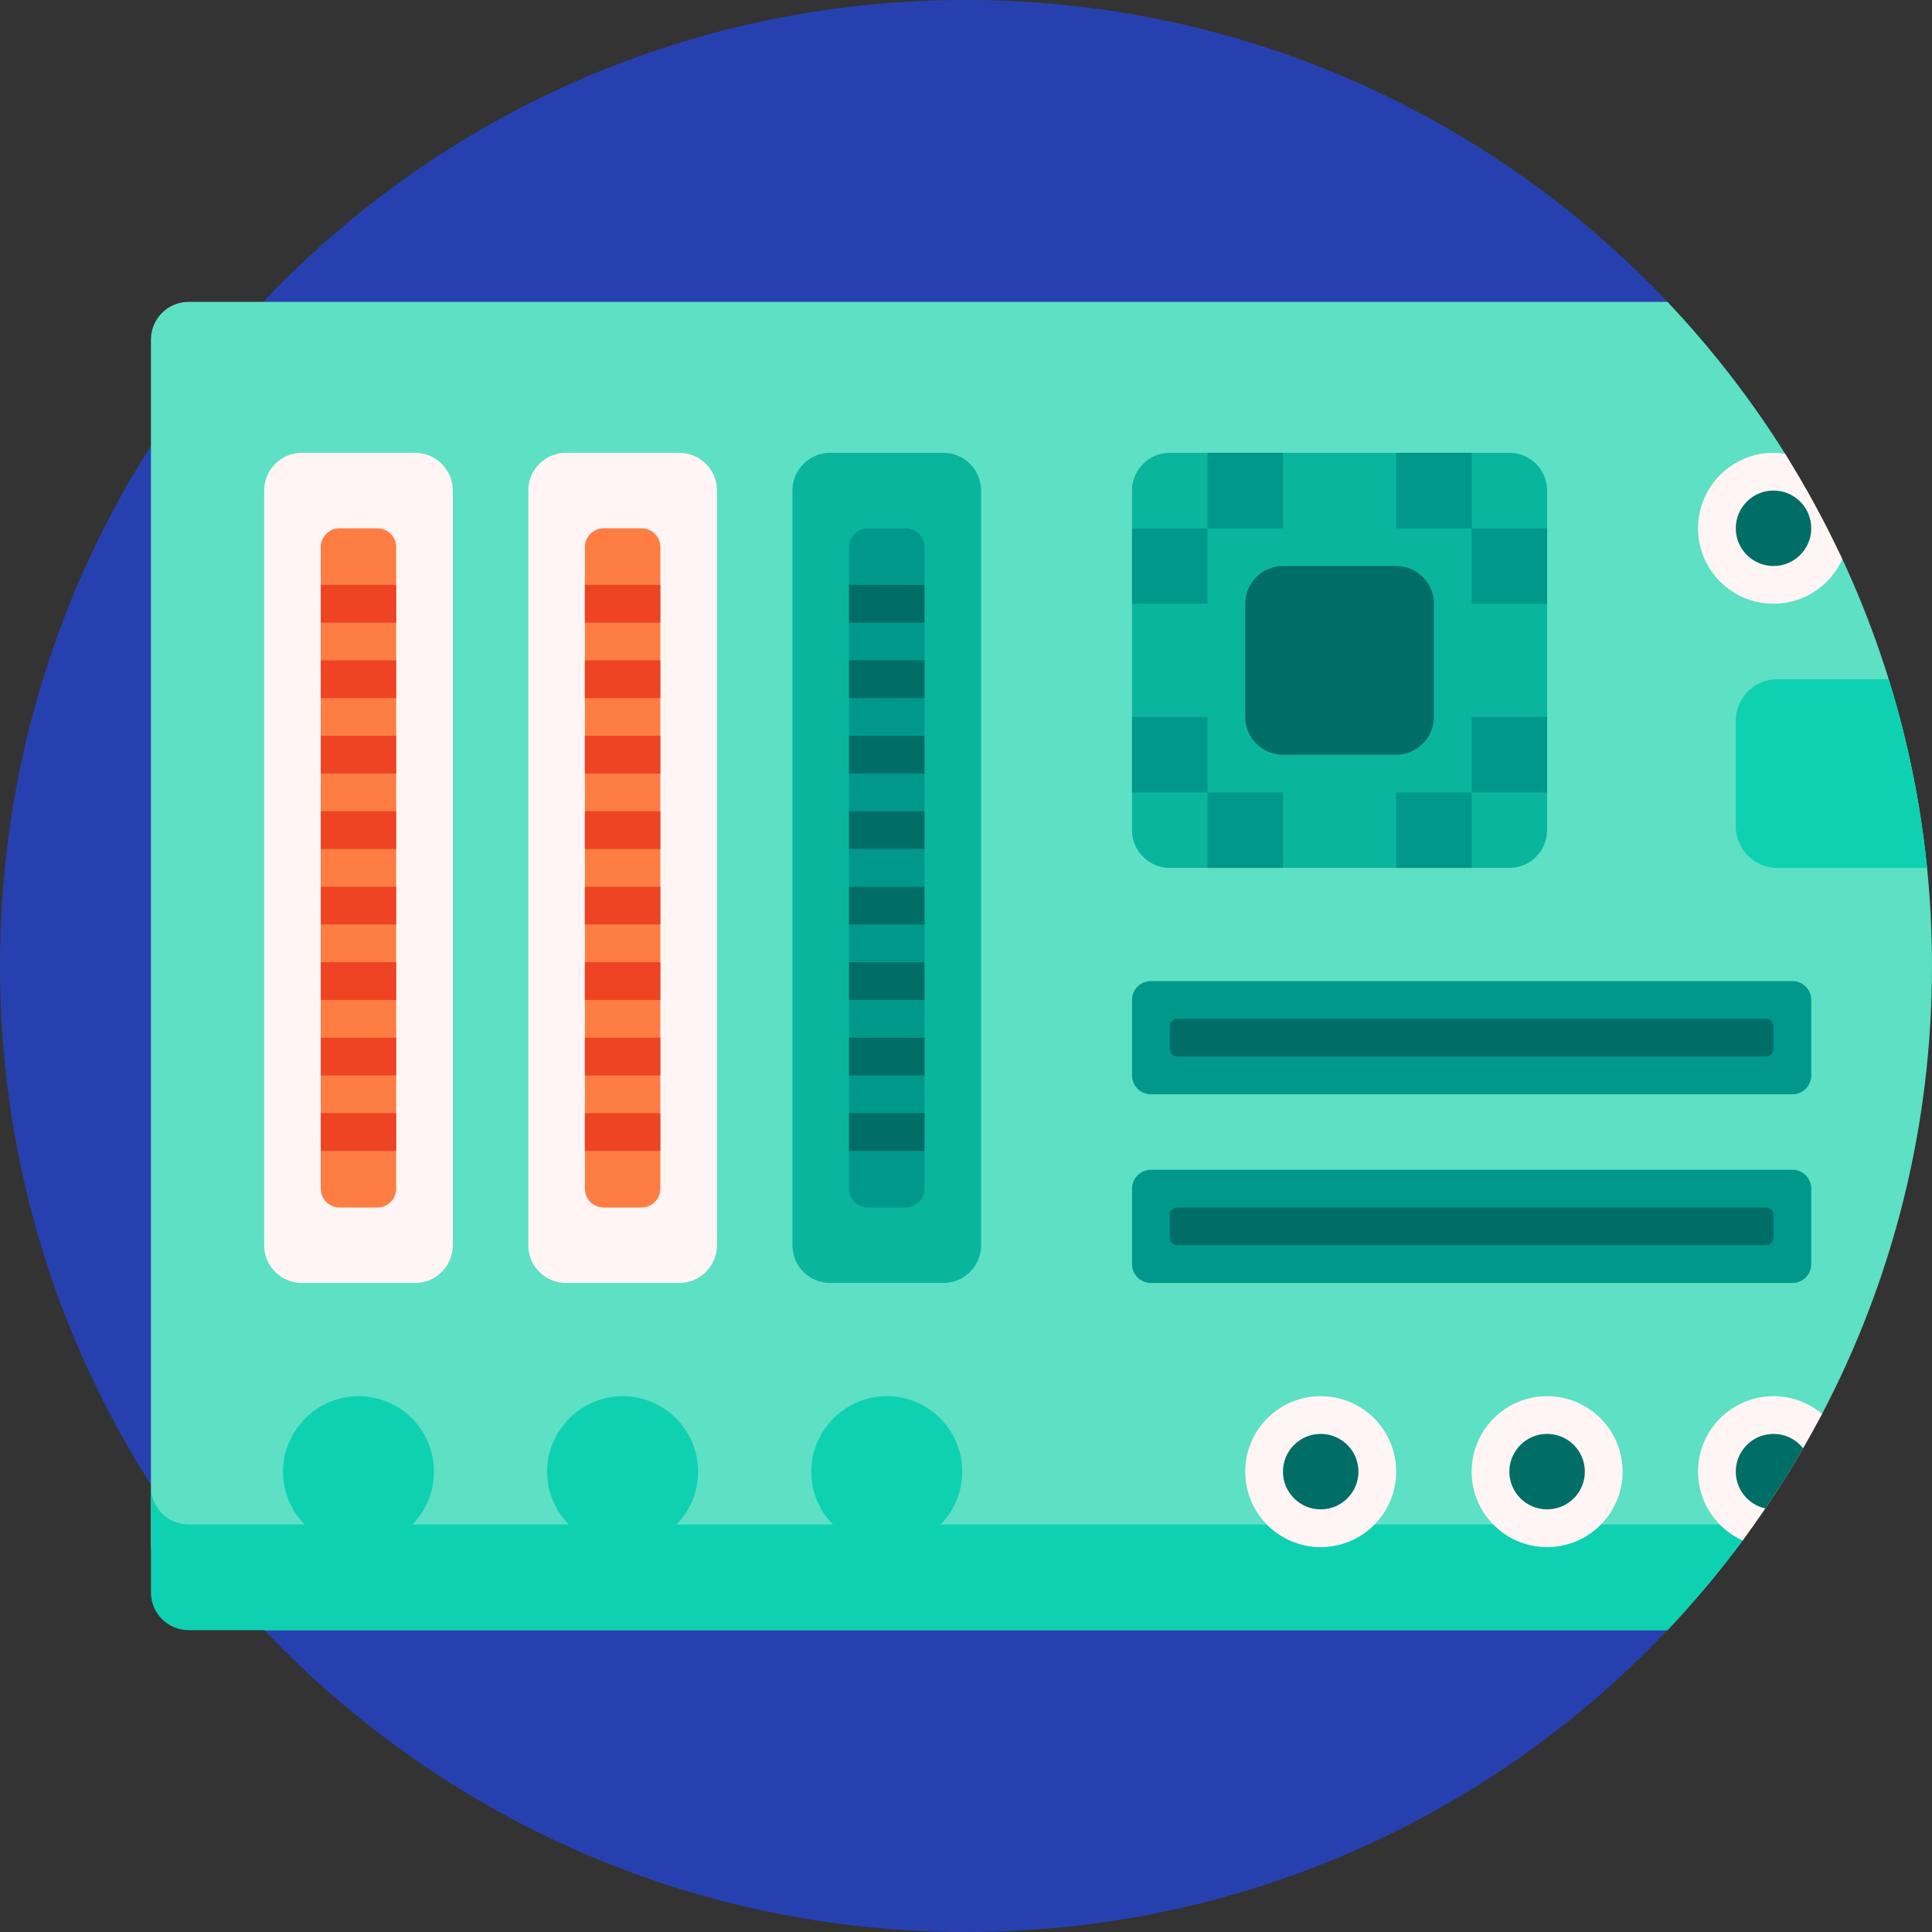 <svg height="512pt" viewBox="0 0 512 512" width="512pt" xmlns="http://www.w3.org/2000/svg"><rect x="0" y="0" width="512" height="512" fill="#333333" stroke="none"/><path d="m442.719 423.859c1.871 2.152 1.785 5.367-.172 7.445-46.691 49.672-112.996 80.695-186.547 80.695-141.199 0-255.699-114.312-256-255.441-.301-141.246 112.652-255.41 253.891-256.551 74.211-.598 141.188 30.391 188.309 80.316 2.16 2.285 2.234 5.836.176 8.215-38.859 44.891-62.375 103.43-62.375 167.461 0 64.223 23.652 122.914 62.719 167.859zm0 0" fill="#2740af"/><path d="m512 256c0 42.84-10.523 83.219-29.129 118.699-3.078 5.863-7.371 11.598-10.879 17.184-3.48 5.543-6.168 10.945-10.051 16.195-6.199 8.383-12.898 16.371-20.051 23.922h-371.781c-11.211-11.836-21.305-8.191-30.109-22v-320c0-5.523 4.477-10 10-10h391.891c11.672 12.324 22.129 25.805 31.188 40.254 2.969 4.738 4.785 9.578 7.449 14.52 2.363 4.391 5.605 8.859 7.719 13.402 15.242 32.77 23.754 69.301 23.754 107.824zm0 0" fill="#5de0c3"/><path d="m249.27 404h210.625c2.102 0 3.301 2.395 2.051 4.082-6.199 8.379-12.902 16.367-20.055 23.918h-391.891c-5.523 0-10-4.477-10-10v-28c0 5.523 4.477 10 10 10h30.73c-3.527-3.59-5.711-8.5-5.73-13.926-.039-10.543 8.391-19.492 18.922-20.047 11.535-.605 21.078 8.57 21.078 19.973 0 5.453-2.188 10.391-5.73 14h41.461c-3.527-3.59-5.711-8.5-5.73-13.926-.039-10.543 8.391-19.492 18.922-20.047 11.535-.605 21.078 8.57 21.078 19.973 0 5.453-2.188 10.391-5.73 14h41.461c-3.527-3.59-5.711-8.5-5.73-13.926-.039-10.543 8.391-19.492 18.922-20.047 11.535-.605 21.078 8.57 21.078 19.973 0 5.453-2.188 10.391-5.73 14zm251.258-224h-29.527c-6.074 0-11 4.926-11 11v28c0 6.074 4.926 11 11 11h39.695c-1.738-17.227-5.184-33.953-10.168-50zm0 0" fill="#0ed1b2"/><path d="m120 130v200c0 5.523-4.477 10-10 10h-30c-5.523 0-10-4.477-10-10v-200c0-5.523 4.477-10 10-10h30c5.523 0 10 4.477 10 10zm60-10h-30c-5.523 0-10 4.477-10 10v200c0 5.523 4.477 10 10 10h30c5.523 0 10-4.477 10-10v-200c0-5.523-4.477-10-10-10zm270 270c0 8.129 4.855 15.109 11.82 18.238 7.844-10.582 14.883-21.797 21.039-33.543-3.477-2.926-7.961-4.695-12.859-4.695-11.047 0-20 8.953-20 20zm23.066-269.742c-1-.152-2.02-.258-3.066-.258-11.047 0-20 8.953-20 20s8.953 20 20 20c8.125 0 15.105-4.855 18.234-11.816-4.488-9.648-9.555-18.973-15.168-27.926zm-63.066 249.742c-11.047 0-20 8.953-20 20s8.953 20 20 20 20-8.953 20-20-8.953-20-20-20zm-60 0c-11.047 0-20 8.953-20 20s8.953 20 20 20 20-8.953 20-20-8.953-20-20-20zm0 0" fill="#fff5f5"/><path d="m105 145v170c0 2.762-2.238 5-5 5h-10c-2.762 0-5-2.238-5-5v-170c0-2.762 2.238-5 5-5h10c2.762 0 5 2.238 5 5zm65-5h-10c-2.762 0-5 2.238-5 5v170c0 2.762 2.238 5 5 5h10c2.762 0 5-2.238 5-5v-170c0-2.762-2.238-5-5-5zm0 0" fill="#fd7d43"/><path d="m85 155h20v10h-20zm0 30h20v-10h-20zm0 20h20v-10h-20zm0 20h20v-10h-20zm0 20h20v-10h-20zm0 20h20v-10h-20zm0 20h20v-10h-20zm0 20h20v-10h-20zm70-150v10h20v-10zm0 30h20v-10h-20zm0 20h20v-10h-20zm0 20h20v-10h-20zm0 20h20v-10h-20zm0 20h20v-10h-20zm0 20h20v-10h-20zm0 20h20v-10h-20zm0 0" fill="#ee4424"/><path d="m260 130v200c0 5.523-4.477 10-10 10h-30c-5.523 0-10-4.477-10-10v-200c0-5.523 4.477-10 10-10h30c5.523 0 10 4.477 10 10zm140-10h-90c-5.523 0-10 4.477-10 10v90c0 5.523 4.477 10 10 10h90c5.523 0 10-4.477 10-10v-90c0-5.523-4.477-10-10-10zm0 0" fill="#0ab59e"/><path d="m245 145v170c0 2.762-2.238 5-5 5h-10c-2.762 0-5-2.238-5-5v-170c0-2.762 2.238-5 5-5h10c2.762 0 5 2.238 5 5zm75-5h20v-20h-20zm50-20v20h20v-20zm-50 110h20v-20h-20zm50 0h20v-20h-20zm-70-40v20h20v-20zm0-30h20v-20h-20zm90 50h20v-20h-20zm0-70v20h20v-20zm0 0" fill="#01988c"/><path d="m480 265v20c0 2.762-2.238 5-5 5h-170c-2.762 0-5-2.238-5-5v-20c0-2.762 2.238-5 5-5h170c2.762 0 5 2.238 5 5zm-5 45h-170c-2.762 0-5 2.238-5 5v20c0 2.762 2.238 5 5 5h170c2.762 0 5-2.238 5-5v-20c0-2.762-2.238-5-5-5zm0 0" fill="#01988c"/><path d="m225 155h20v10h-20zm0 30h20v-10h-20zm0 20h20v-10h-20zm0 20h20v-10h-20zm0 20h20v-10h-20zm0 20h20v-10h-20zm0 20h20v-10h-20zm0 20h20v-10h-20zm245 75c-5.523 0-10 4.477-10 10 0 4.781 3.359 8.773 7.844 9.762 3.523-5.184 6.863-10.5 10.008-15.941-1.832-2.324-4.664-3.82-7.852-3.82zm0-230c5.523 0 10-4.477 10-10s-4.477-10-10-10-10 4.477-10 10 4.477 10 10 10zm-60 230c-5.523 0-10 4.477-10 10s4.477 10 10 10 10-4.477 10-10-4.477-10-10-10zm-60 0c-5.523 0-10 4.477-10 10s4.477 10 10 10 10-4.477 10-10-4.477-10-10-10zm-10-180h30c5.523 0 10-4.477 10-10v-30c0-5.523-4.477-10-10-10h-30c-5.523 0-10 4.477-10 10v30c0 5.523 4.477 10 10 10zm-28 80h156c1.105 0 2-.895 2-2v-6c0-1.102-.895-2-2-2h-156c-1.105 0-2 .898-2 2v6c0 1.105.895 2 2 2zm158 48v-6c0-1.102-.895-2-2-2h-156c-1.105 0-2 .898-2 2v6c0 1.105.895 2 2 2h156c1.105 0 2-.895 2-2zm0 0" fill="#006e66"/></svg>